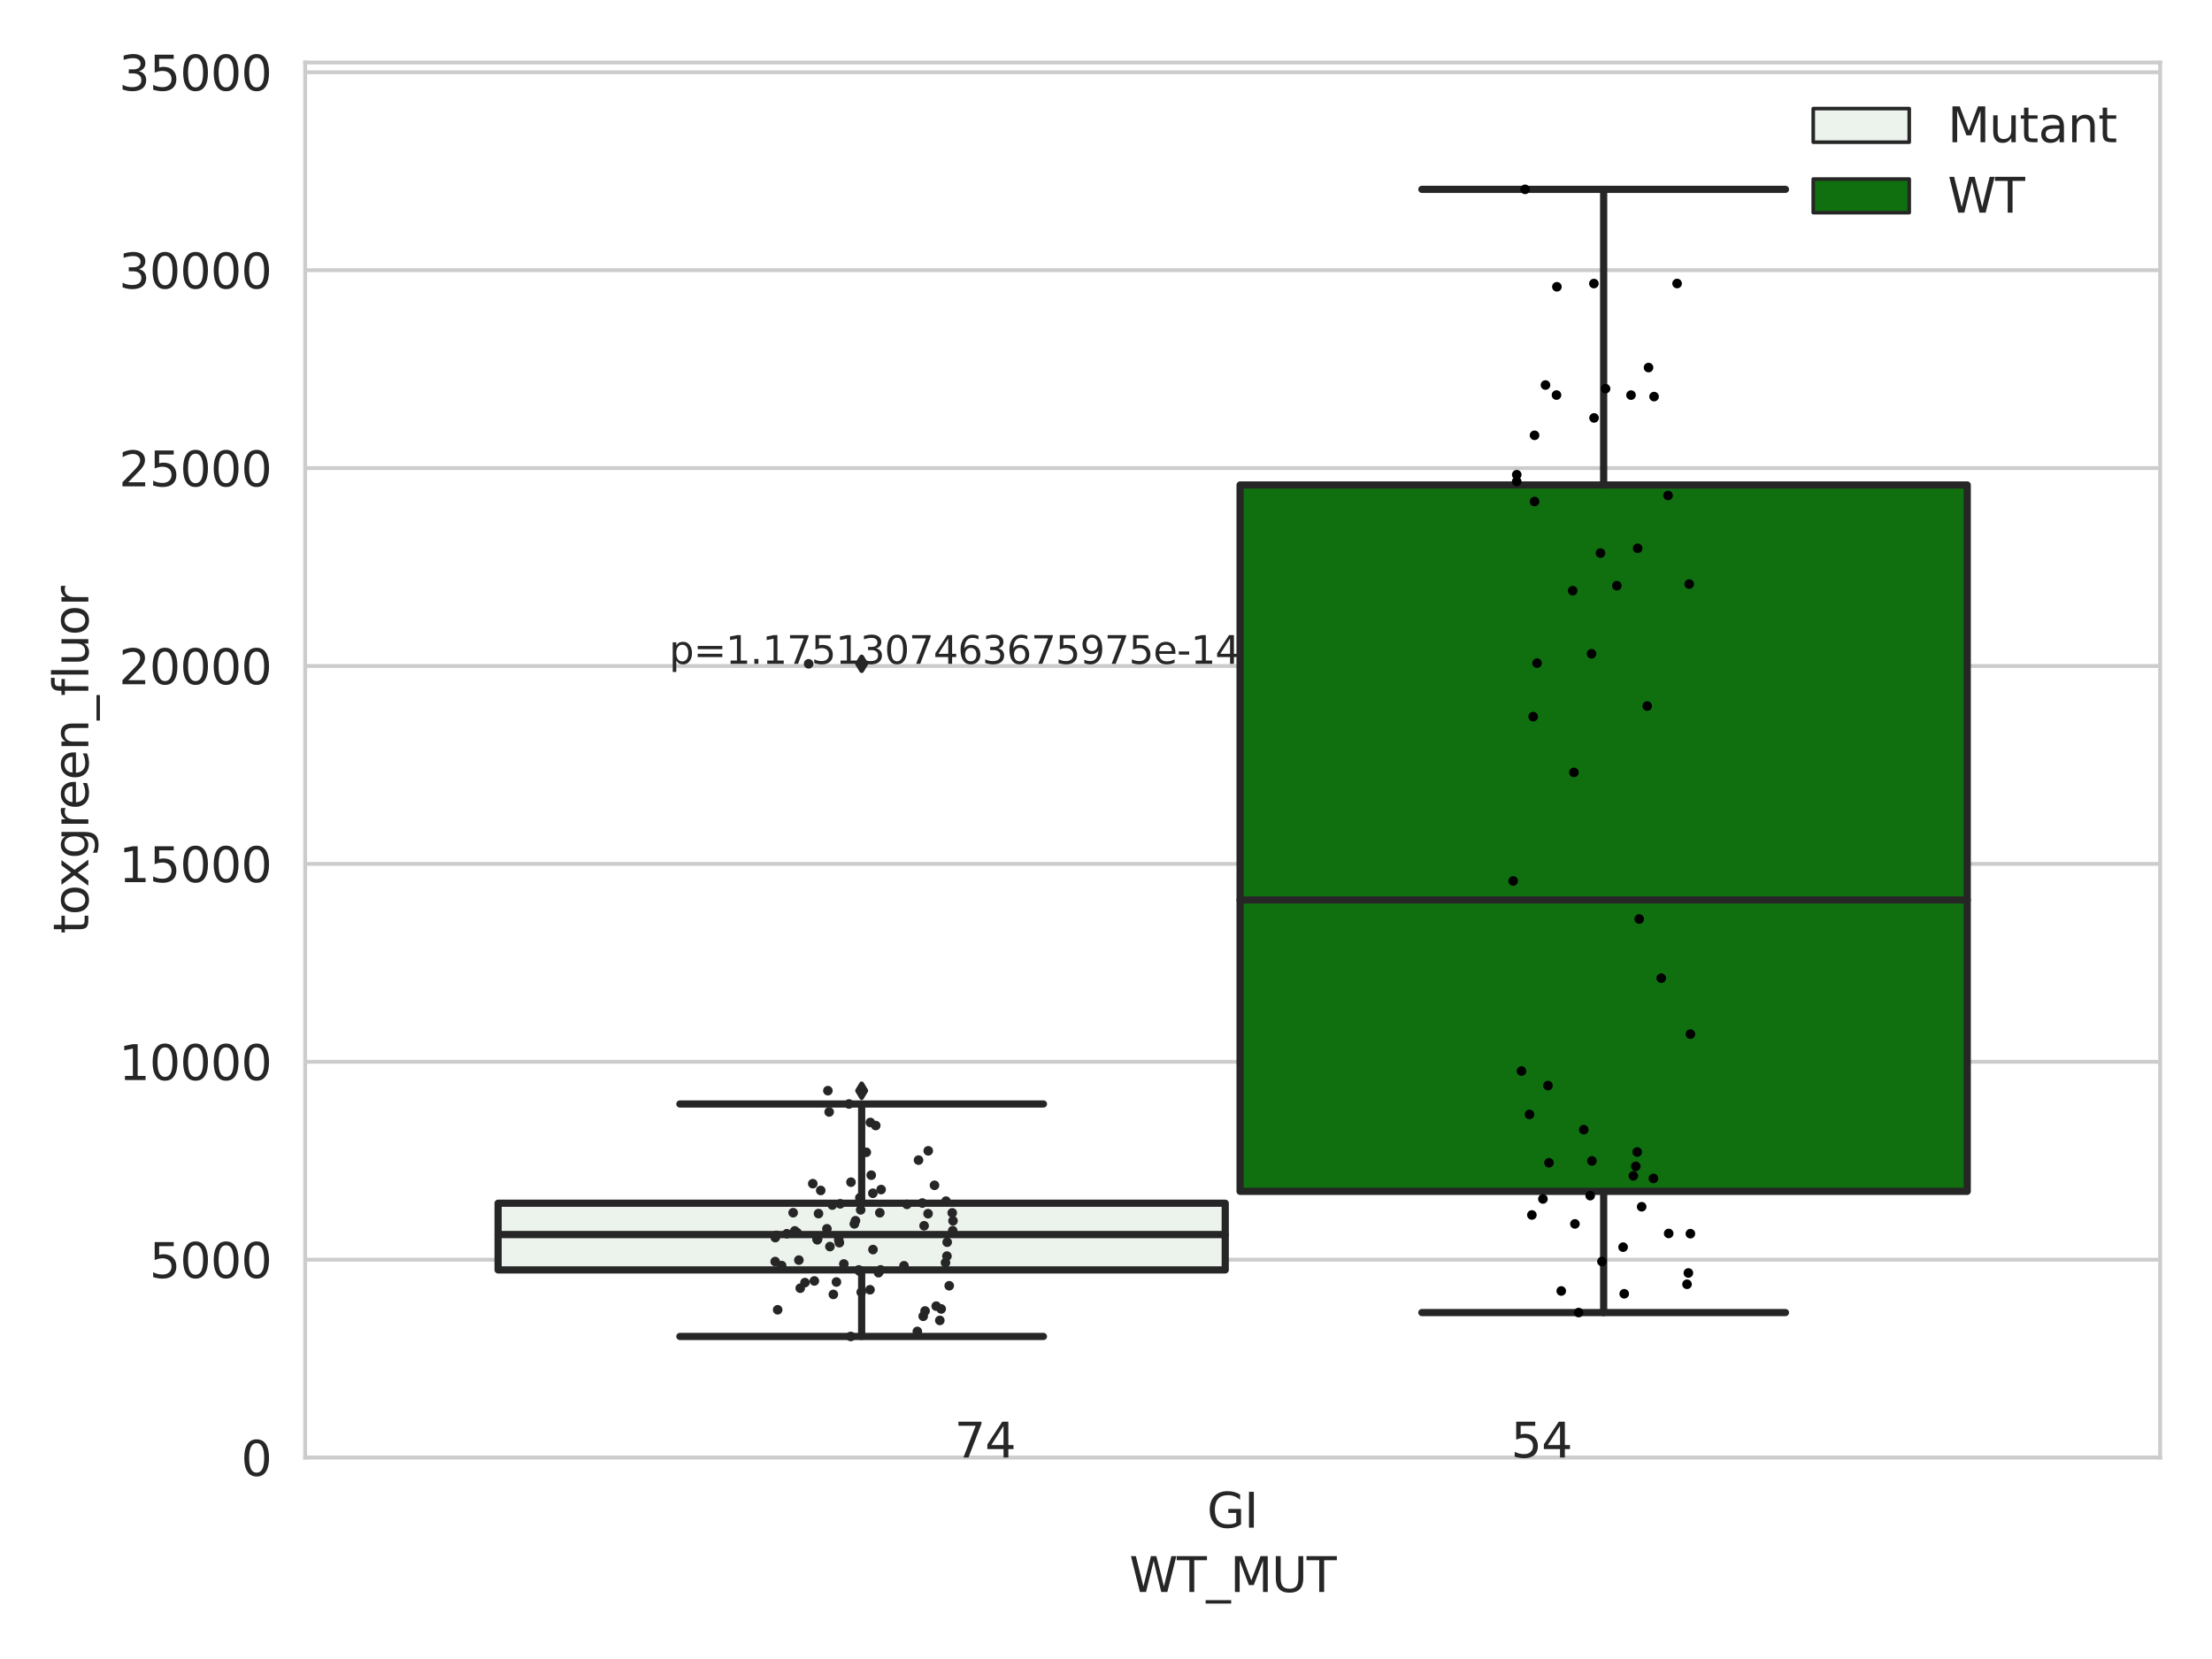 <?xml version="1.0" encoding="utf-8" standalone="no"?>
<!DOCTYPE svg PUBLIC "-//W3C//DTD SVG 1.1//EN"
  "http://www.w3.org/Graphics/SVG/1.1/DTD/svg11.dtd">
<svg xmlns:xlink="http://www.w3.org/1999/xlink" width="460.8pt" height="345.6pt" viewBox="0 0 460.8 345.6" xmlns="http://www.w3.org/2000/svg" version="1.1">
 <defs>
  <style type="text/css">*{stroke-linejoin: round; stroke-linecap: butt}</style>
 </defs>
 <g id="figure_1">
  <g id="patch_1">
   <path d="M 0 345.6 
L 460.8 345.6 
L 460.8 0 
L 0 0 
z
" style="fill: #ffffff"/>
  </g>
  <g id="axes_1">
   <g id="patch_2">
    <path d="M 63.571 303.64 
L 450 303.64 
L 450 13.022 
L 63.571 13.022 
z
" style="fill: #ffffff"/>
   </g>
   <g id="matplotlib.axis_1">
    <g id="xtick_1">
     <g id="text_1">
      <!-- GI -->
      <g style="fill: #262626" transform="translate(251.436 318.238)scale(0.1 -0.1)">
       <defs>
        <path id="DejaVuSans-47" d="M 3809 666 
L 3809 1919 
L 2778 1919 
L 2778 2438 
L 4434 2438 
L 4434 434 
Q 4069 175 3628 42 
Q 3188 -91 2688 -91 
Q 1594 -91 976 548 
Q 359 1188 359 2328 
Q 359 3472 976 4111 
Q 1594 4750 2688 4750 
Q 3144 4750 3555 4637 
Q 3966 4525 4313 4306 
L 4313 3634 
Q 3963 3931 3569 4081 
Q 3175 4231 2741 4231 
Q 1884 4231 1454 3753 
Q 1025 3275 1025 2328 
Q 1025 1384 1454 906 
Q 1884 428 2741 428 
Q 3075 428 3337 486 
Q 3600 544 3809 666 
z
" transform="scale(0.016)"/>
        <path id="DejaVuSans-49" d="M 628 4666 
L 1259 4666 
L 1259 0 
L 628 0 
L 628 4666 
z
" transform="scale(0.016)"/>
       </defs>
       <use xlink:href="#DejaVuSans-47"/>
       <use xlink:href="#DejaVuSans-49" x="77.49"/>
      </g>
     </g>
    </g>
    <g id="text_2">
     <!-- WT_MUT -->
     <g style="fill: #262626" transform="translate(235.261 331.638)scale(0.1 -0.1)">
      <defs>
       <path id="DejaVuSans-57" d="M 213 4666 
L 850 4666 
L 1831 722 
L 2809 4666 
L 3519 4666 
L 4500 722 
L 5478 4666 
L 6119 4666 
L 4947 0 
L 4153 0 
L 3169 4050 
L 2175 0 
L 1381 0 
L 213 4666 
z
" transform="scale(0.016)"/>
       <path id="DejaVuSans-54" d="M -19 4666 
L 3928 4666 
L 3928 4134 
L 2272 4134 
L 2272 0 
L 1638 0 
L 1638 4134 
L -19 4134 
L -19 4666 
z
" transform="scale(0.016)"/>
       <path id="DejaVuSans-5f" d="M 3263 -1063 
L 3263 -1509 
L -63 -1509 
L -63 -1063 
L 3263 -1063 
z
" transform="scale(0.016)"/>
       <path id="DejaVuSans-4d" d="M 628 4666 
L 1569 4666 
L 2759 1491 
L 3956 4666 
L 4897 4666 
L 4897 0 
L 4281 0 
L 4281 4097 
L 3078 897 
L 2444 897 
L 1241 4097 
L 1241 0 
L 628 0 
L 628 4666 
z
" transform="scale(0.016)"/>
       <path id="DejaVuSans-55" d="M 556 4666 
L 1191 4666 
L 1191 1831 
Q 1191 1081 1462 751 
Q 1734 422 2344 422 
Q 2950 422 3222 751 
Q 3494 1081 3494 1831 
L 3494 4666 
L 4128 4666 
L 4128 1753 
Q 4128 841 3676 375 
Q 3225 -91 2344 -91 
Q 1459 -91 1007 375 
Q 556 841 556 1753 
L 556 4666 
z
" transform="scale(0.016)"/>
      </defs>
      <use xlink:href="#DejaVuSans-57"/>
      <use xlink:href="#DejaVuSans-54" x="98.877"/>
      <use xlink:href="#DejaVuSans-5f" x="159.961"/>
      <use xlink:href="#DejaVuSans-4d" x="209.961"/>
      <use xlink:href="#DejaVuSans-55" x="296.24"/>
      <use xlink:href="#DejaVuSans-54" x="369.434"/>
     </g>
    </g>
   </g>
   <g id="matplotlib.axis_2">
    <g id="ytick_1">
     <g id="line2d_1">
      <path d="M 63.571 303.64 
L 450 303.64 
" clip-path="url(#pce2515fc9e)" style="fill: none; stroke: #cccccc; stroke-width: 0.8; stroke-linecap: round"/>
     </g>
     <g id="text_3">
      <!-- 0 -->
      <g style="fill: #262626" transform="translate(50.209 307.439)scale(0.1 -0.1)">
       <defs>
        <path id="DejaVuSans-30" d="M 2034 4250 
Q 1547 4250 1301 3770 
Q 1056 3291 1056 2328 
Q 1056 1369 1301 889 
Q 1547 409 2034 409 
Q 2525 409 2770 889 
Q 3016 1369 3016 2328 
Q 3016 3291 2770 3770 
Q 2525 4250 2034 4250 
z
M 2034 4750 
Q 2819 4750 3233 4129 
Q 3647 3509 3647 2328 
Q 3647 1150 3233 529 
Q 2819 -91 2034 -91 
Q 1250 -91 836 529 
Q 422 1150 422 2328 
Q 422 3509 836 4129 
Q 1250 4750 2034 4750 
z
" transform="scale(0.016)"/>
       </defs>
       <use xlink:href="#DejaVuSans-30"/>
      </g>
     </g>
    </g>
    <g id="ytick_2">
     <g id="line2d_2">
      <path d="M 63.571 262.414 
L 450 262.414 
" clip-path="url(#pce2515fc9e)" style="fill: none; stroke: #cccccc; stroke-width: 0.8; stroke-linecap: round"/>
     </g>
     <g id="text_4">
      <!-- 5000 -->
      <g style="fill: #262626" transform="translate(31.121 266.214)scale(0.1 -0.1)">
       <defs>
        <path id="DejaVuSans-35" d="M 691 4666 
L 3169 4666 
L 3169 4134 
L 1269 4134 
L 1269 2991 
Q 1406 3038 1543 3061 
Q 1681 3084 1819 3084 
Q 2600 3084 3056 2656 
Q 3513 2228 3513 1497 
Q 3513 744 3044 326 
Q 2575 -91 1722 -91 
Q 1428 -91 1123 -41 
Q 819 9 494 109 
L 494 744 
Q 775 591 1075 516 
Q 1375 441 1709 441 
Q 2250 441 2565 725 
Q 2881 1009 2881 1497 
Q 2881 1984 2565 2268 
Q 2250 2553 1709 2553 
Q 1456 2553 1204 2497 
Q 953 2441 691 2322 
L 691 4666 
z
" transform="scale(0.016)"/>
       </defs>
       <use xlink:href="#DejaVuSans-35"/>
       <use xlink:href="#DejaVuSans-30" x="63.623"/>
       <use xlink:href="#DejaVuSans-30" x="127.246"/>
       <use xlink:href="#DejaVuSans-30" x="190.869"/>
      </g>
     </g>
    </g>
    <g id="ytick_3">
     <g id="line2d_3">
      <path d="M 63.571 221.189 
L 450 221.189 
" clip-path="url(#pce2515fc9e)" style="fill: none; stroke: #cccccc; stroke-width: 0.8; stroke-linecap: round"/>
     </g>
     <g id="text_5">
      <!-- 10000 -->
      <g style="fill: #262626" transform="translate(24.759 224.988)scale(0.1 -0.1)">
       <defs>
        <path id="DejaVuSans-31" d="M 794 531 
L 1825 531 
L 1825 4091 
L 703 3866 
L 703 4441 
L 1819 4666 
L 2450 4666 
L 2450 531 
L 3481 531 
L 3481 0 
L 794 0 
L 794 531 
z
" transform="scale(0.016)"/>
       </defs>
       <use xlink:href="#DejaVuSans-31"/>
       <use xlink:href="#DejaVuSans-30" x="63.623"/>
       <use xlink:href="#DejaVuSans-30" x="127.246"/>
       <use xlink:href="#DejaVuSans-30" x="190.869"/>
       <use xlink:href="#DejaVuSans-30" x="254.492"/>
      </g>
     </g>
    </g>
    <g id="ytick_4">
     <g id="line2d_4">
      <path d="M 63.571 179.963 
L 450 179.963 
" clip-path="url(#pce2515fc9e)" style="fill: none; stroke: #cccccc; stroke-width: 0.8; stroke-linecap: round"/>
     </g>
     <g id="text_6">
      <!-- 15000 -->
      <g style="fill: #262626" transform="translate(24.759 183.762)scale(0.1 -0.1)">
       <use xlink:href="#DejaVuSans-31"/>
       <use xlink:href="#DejaVuSans-35" x="63.623"/>
       <use xlink:href="#DejaVuSans-30" x="127.246"/>
       <use xlink:href="#DejaVuSans-30" x="190.869"/>
       <use xlink:href="#DejaVuSans-30" x="254.492"/>
      </g>
     </g>
    </g>
    <g id="ytick_5">
     <g id="line2d_5">
      <path d="M 63.571 138.738 
L 450 138.738 
" clip-path="url(#pce2515fc9e)" style="fill: none; stroke: #cccccc; stroke-width: 0.8; stroke-linecap: round"/>
     </g>
     <g id="text_7">
      <!-- 20000 -->
      <g style="fill: #262626" transform="translate(24.759 142.537)scale(0.1 -0.1)">
       <defs>
        <path id="DejaVuSans-32" d="M 1228 531 
L 3431 531 
L 3431 0 
L 469 0 
L 469 531 
Q 828 903 1448 1529 
Q 2069 2156 2228 2338 
Q 2531 2678 2651 2914 
Q 2772 3150 2772 3378 
Q 2772 3750 2511 3984 
Q 2250 4219 1831 4219 
Q 1534 4219 1204 4116 
Q 875 4013 500 3803 
L 500 4441 
Q 881 4594 1212 4672 
Q 1544 4750 1819 4750 
Q 2544 4750 2975 4387 
Q 3406 4025 3406 3419 
Q 3406 3131 3298 2873 
Q 3191 2616 2906 2266 
Q 2828 2175 2409 1742 
Q 1991 1309 1228 531 
z
" transform="scale(0.016)"/>
       </defs>
       <use xlink:href="#DejaVuSans-32"/>
       <use xlink:href="#DejaVuSans-30" x="63.623"/>
       <use xlink:href="#DejaVuSans-30" x="127.246"/>
       <use xlink:href="#DejaVuSans-30" x="190.869"/>
       <use xlink:href="#DejaVuSans-30" x="254.492"/>
      </g>
     </g>
    </g>
    <g id="ytick_6">
     <g id="line2d_6">
      <path d="M 63.571 97.512 
L 450 97.512 
" clip-path="url(#pce2515fc9e)" style="fill: none; stroke: #cccccc; stroke-width: 0.8; stroke-linecap: round"/>
     </g>
     <g id="text_8">
      <!-- 25000 -->
      <g style="fill: #262626" transform="translate(24.759 101.311)scale(0.1 -0.1)">
       <use xlink:href="#DejaVuSans-32"/>
       <use xlink:href="#DejaVuSans-35" x="63.623"/>
       <use xlink:href="#DejaVuSans-30" x="127.246"/>
       <use xlink:href="#DejaVuSans-30" x="190.869"/>
       <use xlink:href="#DejaVuSans-30" x="254.492"/>
      </g>
     </g>
    </g>
    <g id="ytick_7">
     <g id="line2d_7">
      <path d="M 63.571 56.286 
L 450 56.286 
" clip-path="url(#pce2515fc9e)" style="fill: none; stroke: #cccccc; stroke-width: 0.8; stroke-linecap: round"/>
     </g>
     <g id="text_9">
      <!-- 30000 -->
      <g style="fill: #262626" transform="translate(24.759 60.085)scale(0.1 -0.1)">
       <defs>
        <path id="DejaVuSans-33" d="M 2597 2516 
Q 3050 2419 3304 2112 
Q 3559 1806 3559 1356 
Q 3559 666 3084 287 
Q 2609 -91 1734 -91 
Q 1441 -91 1130 -33 
Q 819 25 488 141 
L 488 750 
Q 750 597 1062 519 
Q 1375 441 1716 441 
Q 2309 441 2620 675 
Q 2931 909 2931 1356 
Q 2931 1769 2642 2001 
Q 2353 2234 1838 2234 
L 1294 2234 
L 1294 2753 
L 1863 2753 
Q 2328 2753 2575 2939 
Q 2822 3125 2822 3475 
Q 2822 3834 2567 4026 
Q 2313 4219 1838 4219 
Q 1578 4219 1281 4162 
Q 984 4106 628 3988 
L 628 4550 
Q 988 4650 1302 4700 
Q 1616 4750 1894 4750 
Q 2613 4750 3031 4423 
Q 3450 4097 3450 3541 
Q 3450 3153 3228 2886 
Q 3006 2619 2597 2516 
z
" transform="scale(0.016)"/>
       </defs>
       <use xlink:href="#DejaVuSans-33"/>
       <use xlink:href="#DejaVuSans-30" x="63.623"/>
       <use xlink:href="#DejaVuSans-30" x="127.246"/>
       <use xlink:href="#DejaVuSans-30" x="190.869"/>
       <use xlink:href="#DejaVuSans-30" x="254.492"/>
      </g>
     </g>
    </g>
    <g id="ytick_8">
     <g id="line2d_8">
      <path d="M 63.571 15.061 
L 450 15.061 
" clip-path="url(#pce2515fc9e)" style="fill: none; stroke: #cccccc; stroke-width: 0.8; stroke-linecap: round"/>
     </g>
     <g id="text_10">
      <!-- 35000 -->
      <g style="fill: #262626" transform="translate(24.759 18.86)scale(0.1 -0.1)">
       <use xlink:href="#DejaVuSans-33"/>
       <use xlink:href="#DejaVuSans-35" x="63.623"/>
       <use xlink:href="#DejaVuSans-30" x="127.246"/>
       <use xlink:href="#DejaVuSans-30" x="190.869"/>
       <use xlink:href="#DejaVuSans-30" x="254.492"/>
      </g>
     </g>
    </g>
    <g id="text_11">
     <!-- toxgreen_fluor -->
     <g style="fill: #262626" transform="translate(18.401 194.526)rotate(-90)scale(0.1 -0.1)">
      <defs>
       <path id="DejaVuSans-74" d="M 1172 4494 
L 1172 3500 
L 2356 3500 
L 2356 3053 
L 1172 3053 
L 1172 1153 
Q 1172 725 1289 603 
Q 1406 481 1766 481 
L 2356 481 
L 2356 0 
L 1766 0 
Q 1100 0 847 248 
Q 594 497 594 1153 
L 594 3053 
L 172 3053 
L 172 3500 
L 594 3500 
L 594 4494 
L 1172 4494 
z
" transform="scale(0.016)"/>
       <path id="DejaVuSans-6f" d="M 1959 3097 
Q 1497 3097 1228 2736 
Q 959 2375 959 1747 
Q 959 1119 1226 758 
Q 1494 397 1959 397 
Q 2419 397 2687 759 
Q 2956 1122 2956 1747 
Q 2956 2369 2687 2733 
Q 2419 3097 1959 3097 
z
M 1959 3584 
Q 2709 3584 3137 3096 
Q 3566 2609 3566 1747 
Q 3566 888 3137 398 
Q 2709 -91 1959 -91 
Q 1206 -91 779 398 
Q 353 888 353 1747 
Q 353 2609 779 3096 
Q 1206 3584 1959 3584 
z
" transform="scale(0.016)"/>
       <path id="DejaVuSans-78" d="M 3513 3500 
L 2247 1797 
L 3578 0 
L 2900 0 
L 1881 1375 
L 863 0 
L 184 0 
L 1544 1831 
L 300 3500 
L 978 3500 
L 1906 2253 
L 2834 3500 
L 3513 3500 
z
" transform="scale(0.016)"/>
       <path id="DejaVuSans-67" d="M 2906 1791 
Q 2906 2416 2648 2759 
Q 2391 3103 1925 3103 
Q 1463 3103 1205 2759 
Q 947 2416 947 1791 
Q 947 1169 1205 825 
Q 1463 481 1925 481 
Q 2391 481 2648 825 
Q 2906 1169 2906 1791 
z
M 3481 434 
Q 3481 -459 3084 -895 
Q 2688 -1331 1869 -1331 
Q 1566 -1331 1297 -1286 
Q 1028 -1241 775 -1147 
L 775 -588 
Q 1028 -725 1275 -790 
Q 1522 -856 1778 -856 
Q 2344 -856 2625 -561 
Q 2906 -266 2906 331 
L 2906 616 
Q 2728 306 2450 153 
Q 2172 0 1784 0 
Q 1141 0 747 490 
Q 353 981 353 1791 
Q 353 2603 747 3093 
Q 1141 3584 1784 3584 
Q 2172 3584 2450 3431 
Q 2728 3278 2906 2969 
L 2906 3500 
L 3481 3500 
L 3481 434 
z
" transform="scale(0.016)"/>
       <path id="DejaVuSans-72" d="M 2631 2963 
Q 2534 3019 2420 3045 
Q 2306 3072 2169 3072 
Q 1681 3072 1420 2755 
Q 1159 2438 1159 1844 
L 1159 0 
L 581 0 
L 581 3500 
L 1159 3500 
L 1159 2956 
Q 1341 3275 1631 3429 
Q 1922 3584 2338 3584 
Q 2397 3584 2469 3576 
Q 2541 3569 2628 3553 
L 2631 2963 
z
" transform="scale(0.016)"/>
       <path id="DejaVuSans-65" d="M 3597 1894 
L 3597 1613 
L 953 1613 
Q 991 1019 1311 708 
Q 1631 397 2203 397 
Q 2534 397 2845 478 
Q 3156 559 3463 722 
L 3463 178 
Q 3153 47 2828 -22 
Q 2503 -91 2169 -91 
Q 1331 -91 842 396 
Q 353 884 353 1716 
Q 353 2575 817 3079 
Q 1281 3584 2069 3584 
Q 2775 3584 3186 3129 
Q 3597 2675 3597 1894 
z
M 3022 2063 
Q 3016 2534 2758 2815 
Q 2500 3097 2075 3097 
Q 1594 3097 1305 2825 
Q 1016 2553 972 2059 
L 3022 2063 
z
" transform="scale(0.016)"/>
       <path id="DejaVuSans-6e" d="M 3513 2113 
L 3513 0 
L 2938 0 
L 2938 2094 
Q 2938 2591 2744 2837 
Q 2550 3084 2163 3084 
Q 1697 3084 1428 2787 
Q 1159 2491 1159 1978 
L 1159 0 
L 581 0 
L 581 3500 
L 1159 3500 
L 1159 2956 
Q 1366 3272 1645 3428 
Q 1925 3584 2291 3584 
Q 2894 3584 3203 3211 
Q 3513 2838 3513 2113 
z
" transform="scale(0.016)"/>
       <path id="DejaVuSans-66" d="M 2375 4863 
L 2375 4384 
L 1825 4384 
Q 1516 4384 1395 4259 
Q 1275 4134 1275 3809 
L 1275 3500 
L 2222 3500 
L 2222 3053 
L 1275 3053 
L 1275 0 
L 697 0 
L 697 3053 
L 147 3053 
L 147 3500 
L 697 3500 
L 697 3744 
Q 697 4328 969 4595 
Q 1241 4863 1831 4863 
L 2375 4863 
z
" transform="scale(0.016)"/>
       <path id="DejaVuSans-6c" d="M 603 4863 
L 1178 4863 
L 1178 0 
L 603 0 
L 603 4863 
z
" transform="scale(0.016)"/>
       <path id="DejaVuSans-75" d="M 544 1381 
L 544 3500 
L 1119 3500 
L 1119 1403 
Q 1119 906 1312 657 
Q 1506 409 1894 409 
Q 2359 409 2629 706 
Q 2900 1003 2900 1516 
L 2900 3500 
L 3475 3500 
L 3475 0 
L 2900 0 
L 2900 538 
Q 2691 219 2414 64 
Q 2138 -91 1772 -91 
Q 1169 -91 856 284 
Q 544 659 544 1381 
z
M 1991 3584 
L 1991 3584 
z
" transform="scale(0.016)"/>
      </defs>
      <use xlink:href="#DejaVuSans-74"/>
      <use xlink:href="#DejaVuSans-6f" x="39.209"/>
      <use xlink:href="#DejaVuSans-78" x="97.266"/>
      <use xlink:href="#DejaVuSans-67" x="156.445"/>
      <use xlink:href="#DejaVuSans-72" x="219.922"/>
      <use xlink:href="#DejaVuSans-65" x="258.785"/>
      <use xlink:href="#DejaVuSans-65" x="320.309"/>
      <use xlink:href="#DejaVuSans-6e" x="381.832"/>
      <use xlink:href="#DejaVuSans-5f" x="445.211"/>
      <use xlink:href="#DejaVuSans-66" x="495.211"/>
      <use xlink:href="#DejaVuSans-6c" x="530.416"/>
      <use xlink:href="#DejaVuSans-75" x="558.199"/>
      <use xlink:href="#DejaVuSans-6f" x="621.578"/>
      <use xlink:href="#DejaVuSans-72" x="682.76"/>
     </g>
    </g>
   </g>
   <g id="patch_3">
    <path d="M 103.76 264.545 
L 255.24 264.545 
L 255.24 250.654 
L 103.76 250.654 
L 103.76 264.545 
z
" clip-path="url(#pce2515fc9e)" style="fill: #ecf2ec; stroke: #262626; stroke-width: 1.5; stroke-linejoin: miter"/>
   </g>
   <g id="patch_4">
    <path d="M 258.331 248.179 
L 409.811 248.179 
L 409.811 101.03 
L 258.331 101.03 
L 258.331 248.179 
z
" clip-path="url(#pce2515fc9e)" style="fill: #107010; stroke: #262626; stroke-width: 1.5; stroke-linejoin: miter"/>
   </g>
   <g id="patch_5">
    <path d="M 256.786 303.64 
L 256.786 303.64 
L 256.786 303.64 
L 256.786 303.64 
z
" clip-path="url(#pce2515fc9e)" style="fill: #ecf2ec; stroke: #262626; stroke-width: 0.75; stroke-linejoin: miter"/>
   </g>
   <g id="patch_6">
    <path d="M 256.786 303.64 
L 256.786 303.64 
L 256.786 303.64 
L 256.786 303.64 
z
" clip-path="url(#pce2515fc9e)" style="fill: #107010; stroke: #262626; stroke-width: 0.75; stroke-linejoin: miter"/>
   </g>
   <g id="PathCollection_1"/>
   <g id="PathCollection_2"/>
   <g id="line2d_9">
    <path d="M 179.5 264.545 
L 179.5 278.405 
" clip-path="url(#pce2515fc9e)" style="fill: none; stroke: #262626; stroke-width: 1.5; stroke-linecap: round"/>
   </g>
   <g id="line2d_10">
    <path d="M 179.5 250.654 
L 179.5 229.979 
" clip-path="url(#pce2515fc9e)" style="fill: none; stroke: #262626; stroke-width: 1.5; stroke-linecap: round"/>
   </g>
   <g id="line2d_11">
    <path d="M 141.63 278.405 
L 217.37 278.405 
" clip-path="url(#pce2515fc9e)" style="fill: none; stroke: #262626; stroke-width: 1.5; stroke-linecap: round"/>
   </g>
   <g id="line2d_12">
    <path d="M 141.63 229.979 
L 217.37 229.979 
" clip-path="url(#pce2515fc9e)" style="fill: none; stroke: #262626; stroke-width: 1.5; stroke-linecap: round"/>
   </g>
   <g id="line2d_13">
    <defs>
     <path id="m28f6b30b8e" d="M -0 1.414 
L 0.849 0 
L 0 -1.414 
L -0.849 -0 
z
" style="stroke: #262626; stroke-linejoin: miter"/>
    </defs>
    <g clip-path="url(#pce2515fc9e)">
     <use xlink:href="#m28f6b30b8e" x="179.5" y="138.283" style="fill: #262626; stroke: #262626; stroke-linejoin: miter"/>
     <use xlink:href="#m28f6b30b8e" x="179.5" y="227.207" style="fill: #262626; stroke: #262626; stroke-linejoin: miter"/>
    </g>
   </g>
   <g id="line2d_14">
    <path d="M 334.071 248.179 
L 334.071 273.432 
" clip-path="url(#pce2515fc9e)" style="fill: none; stroke: #262626; stroke-width: 1.5; stroke-linecap: round"/>
   </g>
   <g id="line2d_15">
    <path d="M 334.071 101.03 
L 334.071 39.442 
" clip-path="url(#pce2515fc9e)" style="fill: none; stroke: #262626; stroke-width: 1.5; stroke-linecap: round"/>
   </g>
   <g id="line2d_16">
    <path d="M 296.201 273.432 
L 371.941 273.432 
" clip-path="url(#pce2515fc9e)" style="fill: none; stroke: #262626; stroke-width: 1.5; stroke-linecap: round"/>
   </g>
   <g id="line2d_17">
    <path d="M 296.201 39.442 
L 371.941 39.442 
" clip-path="url(#pce2515fc9e)" style="fill: none; stroke: #262626; stroke-width: 1.5; stroke-linecap: round"/>
   </g>
   <g id="line2d_18"/>
   <g id="line2d_19">
    <path d="M 103.76 257.182 
L 255.24 257.182 
" clip-path="url(#pce2515fc9e)" style="fill: none; stroke: #262626; stroke-width: 1.5; stroke-linecap: round"/>
   </g>
   <g id="line2d_20">
    <path d="M 258.331 187.481 
L 409.811 187.481 
" clip-path="url(#pce2515fc9e)" style="fill: none; stroke: #262626; stroke-width: 1.5; stroke-linecap: round"/>
   </g>
   <g id="patch_7">
    <path d="M 63.571 303.64 
L 63.571 13.022 
" style="fill: none; stroke: #cccccc; stroke-width: 0.8; stroke-linejoin: miter; stroke-linecap: square"/>
   </g>
   <g id="patch_8">
    <path d="M 450 303.64 
L 450 13.022 
" style="fill: none; stroke: #cccccc; stroke-width: 0.8; stroke-linejoin: miter; stroke-linecap: square"/>
   </g>
   <g id="patch_9">
    <path d="M 63.571 303.64 
L 450 303.64 
" style="fill: none; stroke: #cccccc; stroke-width: 0.8; stroke-linejoin: miter; stroke-linecap: square"/>
   </g>
   <g id="patch_10">
    <path d="M 63.571 13.022 
L 450 13.022 
" style="fill: none; stroke: #cccccc; stroke-width: 0.8; stroke-linejoin: miter; stroke-linecap: square"/>
   </g>
   <g id="PathCollection_3">
    <defs>
     <path id="C0_0_fdbb40598e" d="M 0 1 
C 0.265 1 0.52 0.895 0.707 0.707 
C 0.895 0.52 1 0.265 1 -0 
C 1 -0.265 0.895 -0.52 0.707 -0.707 
C 0.52 -0.895 0.265 -1 0 -1 
C -0.265 -1 -0.52 -0.895 -0.707 -0.707 
C -0.895 -0.52 -1 -0.265 -1 0 
C -1 0.265 -0.895 0.52 -0.707 0.707 
C -0.52 0.895 -0.265 1 0 1 
z
"/>
    </defs>
    <g clip-path="url(#pce2515fc9e)">
     <use xlink:href="#C0_0_fdbb40598e" x="165.57" y="256.415" style="fill: #262626"/>
    </g>
    <g clip-path="url(#pce2515fc9e)">
     <use xlink:href="#C0_0_fdbb40598e" x="193.37" y="239.735" style="fill: #262626"/>
    </g>
    <g clip-path="url(#pce2515fc9e)">
     <use xlink:href="#C0_0_fdbb40598e" x="181.496" y="244.81" style="fill: #262626"/>
    </g>
    <g clip-path="url(#pce2515fc9e)">
     <use xlink:href="#C0_0_fdbb40598e" x="161.71" y="257.354" style="fill: #262626"/>
    </g>
    <g clip-path="url(#pce2515fc9e)">
     <use xlink:href="#C0_0_fdbb40598e" x="195.781" y="275.068" style="fill: #262626"/>
    </g>
    <g clip-path="url(#pce2515fc9e)">
     <use xlink:href="#C0_0_fdbb40598e" x="197.265" y="261.665" style="fill: #262626"/>
    </g>
    <g clip-path="url(#pce2515fc9e)">
     <use xlink:href="#C0_0_fdbb40598e" x="183.448" y="264.541" style="fill: #262626"/>
    </g>
    <g clip-path="url(#pce2515fc9e)">
     <use xlink:href="#C0_0_fdbb40598e" x="193.333" y="252.833" style="fill: #262626"/>
    </g>
    <g clip-path="url(#pce2515fc9e)">
     <use xlink:href="#C0_0_fdbb40598e" x="179.294" y="252.042" style="fill: #262626"/>
    </g>
    <g clip-path="url(#pce2515fc9e)">
     <use xlink:href="#C0_0_fdbb40598e" x="183.551" y="247.809" style="fill: #262626"/>
    </g>
    <g clip-path="url(#pce2515fc9e)">
     <use xlink:href="#C0_0_fdbb40598e" x="197.313" y="258.771" style="fill: #262626"/>
    </g>
    <g clip-path="url(#pce2515fc9e)">
     <use xlink:href="#C0_0_fdbb40598e" x="170.971" y="247.993" style="fill: #262626"/>
    </g>
    <g clip-path="url(#pce2515fc9e)">
     <use xlink:href="#C0_0_fdbb40598e" x="183.016" y="265.13" style="fill: #262626"/>
    </g>
    <g clip-path="url(#pce2515fc9e)">
     <use xlink:href="#C0_0_fdbb40598e" x="188.933" y="250.892" style="fill: #262626"/>
    </g>
    <g clip-path="url(#pce2515fc9e)">
     <use xlink:href="#C0_0_fdbb40598e" x="179.027" y="264.782" style="fill: #262626"/>
    </g>
    <g clip-path="url(#pce2515fc9e)">
     <use xlink:href="#C0_0_fdbb40598e" x="172.261" y="255.979" style="fill: #262626"/>
    </g>
    <g clip-path="url(#pce2515fc9e)">
     <use xlink:href="#C0_0_fdbb40598e" x="192.508" y="255.349" style="fill: #262626"/>
    </g>
    <g clip-path="url(#pce2515fc9e)">
     <use xlink:href="#C0_0_fdbb40598e" x="174.72" y="258.269" style="fill: #262626"/>
    </g>
    <g clip-path="url(#pce2515fc9e)">
     <use xlink:href="#C0_0_fdbb40598e" x="169.645" y="266.843" style="fill: #262626"/>
    </g>
    <g clip-path="url(#pce2515fc9e)">
     <use xlink:href="#C0_0_fdbb40598e" x="181.859" y="260.31" style="fill: #262626"/>
    </g>
    <g clip-path="url(#pce2515fc9e)">
     <use xlink:href="#C0_0_fdbb40598e" x="170.256" y="258.271" style="fill: #262626"/>
    </g>
    <g clip-path="url(#pce2515fc9e)">
     <use xlink:href="#C0_0_fdbb40598e" x="181.238" y="268.678" style="fill: #262626"/>
    </g>
    <g clip-path="url(#pce2515fc9e)">
     <use xlink:href="#C0_0_fdbb40598e" x="183.285" y="252.643" style="fill: #262626"/>
    </g>
    <g clip-path="url(#pce2515fc9e)">
     <use xlink:href="#C0_0_fdbb40598e" x="196.07" y="272.676" style="fill: #262626"/>
    </g>
    <g clip-path="url(#pce2515fc9e)">
     <use xlink:href="#C0_0_fdbb40598e" x="162.002" y="272.851" style="fill: #262626"/>
    </g>
    <g clip-path="url(#pce2515fc9e)">
     <use xlink:href="#C0_0_fdbb40598e" x="198.469" y="256.371" style="fill: #262626"/>
    </g>
    <g clip-path="url(#pce2515fc9e)">
     <use xlink:href="#C0_0_fdbb40598e" x="175.789" y="263.309" style="fill: #262626"/>
    </g>
    <g clip-path="url(#pce2515fc9e)">
     <use xlink:href="#C0_0_fdbb40598e" x="191.346" y="241.673" style="fill: #262626"/>
    </g>
    <g clip-path="url(#pce2515fc9e)">
     <use xlink:href="#C0_0_fdbb40598e" x="179.41" y="269.191" style="fill: #262626"/>
    </g>
    <g clip-path="url(#pce2515fc9e)">
     <use xlink:href="#C0_0_fdbb40598e" x="178.212" y="254.301" style="fill: #262626"/>
    </g>
    <g clip-path="url(#pce2515fc9e)">
     <use xlink:href="#C0_0_fdbb40598e" x="166.709" y="268.354" style="fill: #262626"/>
    </g>
    <g clip-path="url(#pce2515fc9e)">
     <use xlink:href="#C0_0_fdbb40598e" x="172.728" y="231.641" style="fill: #262626"/>
    </g>
    <g clip-path="url(#pce2515fc9e)">
     <use xlink:href="#C0_0_fdbb40598e" x="162.832" y="263.641" style="fill: #262626"/>
    </g>
    <g clip-path="url(#pce2515fc9e)">
     <use xlink:href="#C0_0_fdbb40598e" x="177.275" y="246.266" style="fill: #262626"/>
    </g>
    <g clip-path="url(#pce2515fc9e)">
     <use xlink:href="#C0_0_fdbb40598e" x="174.856" y="258.875" style="fill: #262626"/>
    </g>
    <g clip-path="url(#pce2515fc9e)">
     <use xlink:href="#C0_0_fdbb40598e" x="177.982" y="254.959" style="fill: #262626"/>
    </g>
    <g clip-path="url(#pce2515fc9e)">
     <use xlink:href="#C0_0_fdbb40598e" x="169.316" y="246.58" style="fill: #262626"/>
    </g>
    <g clip-path="url(#pce2515fc9e)">
     <use xlink:href="#C0_0_fdbb40598e" x="197.743" y="267.845" style="fill: #262626"/>
    </g>
    <g clip-path="url(#pce2515fc9e)">
     <use xlink:href="#C0_0_fdbb40598e" x="178.889" y="264.546" style="fill: #262626"/>
    </g>
    <g clip-path="url(#pce2515fc9e)">
     <use xlink:href="#C0_0_fdbb40598e" x="182.433" y="234.471" style="fill: #262626"/>
    </g>
    <g clip-path="url(#pce2515fc9e)">
     <use xlink:href="#C0_0_fdbb40598e" x="176.861" y="229.979" style="fill: #262626"/>
    </g>
    <g clip-path="url(#pce2515fc9e)">
     <use xlink:href="#C0_0_fdbb40598e" x="179.128" y="249.515" style="fill: #262626"/>
    </g>
    <g clip-path="url(#pce2515fc9e)">
     <use xlink:href="#C0_0_fdbb40598e" x="166.05" y="256.793" style="fill: #262626"/>
    </g>
    <g clip-path="url(#pce2515fc9e)">
     <use xlink:href="#C0_0_fdbb40598e" x="177.222" y="278.405" style="fill: #262626"/>
    </g>
    <g clip-path="url(#pce2515fc9e)">
     <use xlink:href="#C0_0_fdbb40598e" x="180.466" y="240.044" style="fill: #262626"/>
    </g>
    <g clip-path="url(#pce2515fc9e)">
     <use xlink:href="#C0_0_fdbb40598e" x="194.673" y="246.918" style="fill: #262626"/>
    </g>
    <g clip-path="url(#pce2515fc9e)">
     <use xlink:href="#C0_0_fdbb40598e" x="192.709" y="273.098" style="fill: #262626"/>
    </g>
    <g clip-path="url(#pce2515fc9e)">
     <use xlink:href="#C0_0_fdbb40598e" x="191.097" y="277.363" style="fill: #262626"/>
    </g>
    <g clip-path="url(#pce2515fc9e)">
     <use xlink:href="#C0_0_fdbb40598e" x="181.833" y="248.577" style="fill: #262626"/>
    </g>
    <g clip-path="url(#pce2515fc9e)">
     <use xlink:href="#C0_0_fdbb40598e" x="170.332" y="258.064" style="fill: #262626"/>
    </g>
    <g clip-path="url(#pce2515fc9e)">
     <use xlink:href="#C0_0_fdbb40598e" x="173.601" y="269.65" style="fill: #262626"/>
    </g>
    <g clip-path="url(#pce2515fc9e)">
     <use xlink:href="#C0_0_fdbb40598e" x="175.037" y="250.775" style="fill: #262626"/>
    </g>
    <g clip-path="url(#pce2515fc9e)">
     <use xlink:href="#C0_0_fdbb40598e" x="181.312" y="233.83" style="fill: #262626"/>
    </g>
    <g clip-path="url(#pce2515fc9e)">
     <use xlink:href="#C0_0_fdbb40598e" x="161.506" y="257.817" style="fill: #262626"/>
    </g>
    <g clip-path="url(#pce2515fc9e)">
     <use xlink:href="#C0_0_fdbb40598e" x="170.509" y="252.816" style="fill: #262626"/>
    </g>
    <g clip-path="url(#pce2515fc9e)">
     <use xlink:href="#C0_0_fdbb40598e" x="174.244" y="267.067" style="fill: #262626"/>
    </g>
    <g clip-path="url(#pce2515fc9e)">
     <use xlink:href="#C0_0_fdbb40598e" x="170.204" y="258.093" style="fill: #262626"/>
    </g>
    <g clip-path="url(#pce2515fc9e)">
     <use xlink:href="#C0_0_fdbb40598e" x="195.03" y="272.092" style="fill: #262626"/>
    </g>
    <g clip-path="url(#pce2515fc9e)">
     <use xlink:href="#C0_0_fdbb40598e" x="167.69" y="267.188" style="fill: #262626"/>
    </g>
    <g clip-path="url(#pce2515fc9e)">
     <use xlink:href="#C0_0_fdbb40598e" x="168.455" y="138.283" style="fill: #262626"/>
    </g>
    <g clip-path="url(#pce2515fc9e)">
     <use xlink:href="#C0_0_fdbb40598e" x="192.142" y="250.614" style="fill: #262626"/>
    </g>
    <g clip-path="url(#pce2515fc9e)">
     <use xlink:href="#C0_0_fdbb40598e" x="165.226" y="252.628" style="fill: #262626"/>
    </g>
    <g clip-path="url(#pce2515fc9e)">
     <use xlink:href="#C0_0_fdbb40598e" x="172.893" y="259.682" style="fill: #262626"/>
    </g>
    <g clip-path="url(#pce2515fc9e)">
     <use xlink:href="#C0_0_fdbb40598e" x="196.963" y="263.044" style="fill: #262626"/>
    </g>
    <g clip-path="url(#pce2515fc9e)">
     <use xlink:href="#C0_0_fdbb40598e" x="188.322" y="263.679" style="fill: #262626"/>
    </g>
    <g clip-path="url(#pce2515fc9e)">
     <use xlink:href="#C0_0_fdbb40598e" x="172.464" y="227.207" style="fill: #262626"/>
    </g>
    <g clip-path="url(#pce2515fc9e)">
     <use xlink:href="#C0_0_fdbb40598e" x="192.323" y="274.203" style="fill: #262626"/>
    </g>
    <g clip-path="url(#pce2515fc9e)">
     <use xlink:href="#C0_0_fdbb40598e" x="166.421" y="262.502" style="fill: #262626"/>
    </g>
    <g clip-path="url(#pce2515fc9e)">
     <use xlink:href="#C0_0_fdbb40598e" x="161.485" y="262.807" style="fill: #262626"/>
    </g>
    <g clip-path="url(#pce2515fc9e)">
     <use xlink:href="#C0_0_fdbb40598e" x="198.529" y="254.319" style="fill: #262626"/>
    </g>
    <g clip-path="url(#pce2515fc9e)">
     <use xlink:href="#C0_0_fdbb40598e" x="163.916" y="257.01" style="fill: #262626"/>
    </g>
    <g clip-path="url(#pce2515fc9e)">
     <use xlink:href="#C0_0_fdbb40598e" x="173.38" y="251.039" style="fill: #262626"/>
    </g>
    <g clip-path="url(#pce2515fc9e)">
     <use xlink:href="#C0_0_fdbb40598e" x="198.37" y="252.665" style="fill: #262626"/>
    </g>
    <g clip-path="url(#pce2515fc9e)">
     <use xlink:href="#C0_0_fdbb40598e" x="197.067" y="250.219" style="fill: #262626"/>
    </g>
   </g>
   <g id="PathCollection_4">
    <defs>
     <path id="C1_0_5e866d42b0" d="M 0 1 
C 0.265 1 0.52 0.895 0.707 0.707 
C 0.895 0.52 1 0.265 1 -0 
C 1 -0.265 0.895 -0.52 0.707 -0.707 
C 0.52 -0.895 0.265 -1 0 -1 
C -0.265 -1 -0.52 -0.895 -0.707 -0.707 
C -0.895 -0.52 -1 -0.265 -1 0 
C -1 0.265 -0.895 0.52 -0.707 0.707 
C -0.52 0.895 -0.265 1 0 1 
z
"/>
    </defs>
    <g clip-path="url(#pce2515fc9e)">
     <use xlink:href="#C1_0_5e866d42b0" x="336.82" y="122.008"/>
    </g>
    <g clip-path="url(#pce2515fc9e)">
     <use xlink:href="#C1_0_5e866d42b0" x="328.085" y="254.96"/>
    </g>
    <g clip-path="url(#pce2515fc9e)">
     <use xlink:href="#C1_0_5e866d42b0" x="329.928" y="235.334"/>
    </g>
    <g clip-path="url(#pce2515fc9e)">
     <use xlink:href="#C1_0_5e866d42b0" x="319.119" y="253.101"/>
    </g>
    <g clip-path="url(#pce2515fc9e)">
     <use xlink:href="#C1_0_5e866d42b0" x="341.062" y="239.983"/>
    </g>
    <g clip-path="url(#pce2515fc9e)">
     <use xlink:href="#C1_0_5e866d42b0" x="352.138" y="256.999"/>
    </g>
    <g clip-path="url(#pce2515fc9e)">
     <use xlink:href="#C1_0_5e866d42b0" x="327.625" y="123.047"/>
    </g>
    <g clip-path="url(#pce2515fc9e)">
     <use xlink:href="#C1_0_5e866d42b0" x="344.573" y="82.617"/>
    </g>
    <g clip-path="url(#pce2515fc9e)">
     <use xlink:href="#C1_0_5e866d42b0" x="317.694" y="39.442"/>
    </g>
    <g clip-path="url(#pce2515fc9e)">
     <use xlink:href="#C1_0_5e866d42b0" x="351.891" y="121.671"/>
    </g>
    <g clip-path="url(#pce2515fc9e)">
     <use xlink:href="#C1_0_5e866d42b0" x="341.156" y="114.218"/>
    </g>
    <g clip-path="url(#pce2515fc9e)">
     <use xlink:href="#C1_0_5e866d42b0" x="332.038" y="59.069"/>
    </g>
    <g clip-path="url(#pce2515fc9e)">
     <use xlink:href="#C1_0_5e866d42b0" x="347.617" y="256.952"/>
    </g>
    <g clip-path="url(#pce2515fc9e)">
     <use xlink:href="#C1_0_5e866d42b0" x="315.22" y="183.517"/>
    </g>
    <g clip-path="url(#pce2515fc9e)">
     <use xlink:href="#C1_0_5e866d42b0" x="324.331" y="59.741"/>
    </g>
    <g clip-path="url(#pce2515fc9e)">
     <use xlink:href="#C1_0_5e866d42b0" x="343.146" y="147.086"/>
    </g>
    <g clip-path="url(#pce2515fc9e)">
     <use xlink:href="#C1_0_5e866d42b0" x="324.248" y="82.297"/>
    </g>
    <g clip-path="url(#pce2515fc9e)">
     <use xlink:href="#C1_0_5e866d42b0" x="315.968" y="98.884"/>
    </g>
    <g clip-path="url(#pce2515fc9e)">
     <use xlink:href="#C1_0_5e866d42b0" x="343.419" y="76.568"/>
    </g>
    <g clip-path="url(#pce2515fc9e)">
     <use xlink:href="#C1_0_5e866d42b0" x="339.772" y="82.305"/>
    </g>
    <g clip-path="url(#pce2515fc9e)">
     <use xlink:href="#C1_0_5e866d42b0" x="333.406" y="115.22"/>
    </g>
    <g clip-path="url(#pce2515fc9e)">
     <use xlink:href="#C1_0_5e866d42b0" x="315.961" y="100.302"/>
    </g>
    <g clip-path="url(#pce2515fc9e)">
     <use xlink:href="#C1_0_5e866d42b0" x="347.491" y="103.214"/>
    </g>
    <g clip-path="url(#pce2515fc9e)">
     <use xlink:href="#C1_0_5e866d42b0" x="319.674" y="104.477"/>
    </g>
    <g clip-path="url(#pce2515fc9e)">
     <use xlink:href="#C1_0_5e866d42b0" x="346.069" y="203.765"/>
    </g>
    <g clip-path="url(#pce2515fc9e)">
     <use xlink:href="#C1_0_5e866d42b0" x="340.766" y="242.966"/>
    </g>
    <g clip-path="url(#pce2515fc9e)">
     <use xlink:href="#C1_0_5e866d42b0" x="321.419" y="249.763"/>
    </g>
    <g clip-path="url(#pce2515fc9e)">
     <use xlink:href="#C1_0_5e866d42b0" x="351.719" y="265.182"/>
    </g>
    <g clip-path="url(#pce2515fc9e)">
     <use xlink:href="#C1_0_5e866d42b0" x="325.236" y="268.934"/>
    </g>
    <g clip-path="url(#pce2515fc9e)">
     <use xlink:href="#C1_0_5e866d42b0" x="322.68" y="242.222"/>
    </g>
    <g clip-path="url(#pce2515fc9e)">
     <use xlink:href="#C1_0_5e866d42b0" x="322.469" y="226.147"/>
    </g>
    <g clip-path="url(#pce2515fc9e)">
     <use xlink:href="#C1_0_5e866d42b0" x="327.88" y="160.905"/>
    </g>
    <g clip-path="url(#pce2515fc9e)">
     <use xlink:href="#C1_0_5e866d42b0" x="316.96" y="223.116"/>
    </g>
    <g clip-path="url(#pce2515fc9e)">
     <use xlink:href="#C1_0_5e866d42b0" x="333.715" y="262.792"/>
    </g>
    <g clip-path="url(#pce2515fc9e)">
     <use xlink:href="#C1_0_5e866d42b0" x="328.86" y="273.432"/>
    </g>
    <g clip-path="url(#pce2515fc9e)">
     <use xlink:href="#C1_0_5e866d42b0" x="320.195" y="138.147"/>
    </g>
    <g clip-path="url(#pce2515fc9e)">
     <use xlink:href="#C1_0_5e866d42b0" x="331.622" y="241.838"/>
    </g>
    <g clip-path="url(#pce2515fc9e)">
     <use xlink:href="#C1_0_5e866d42b0" x="331.263" y="249.075"/>
    </g>
    <g clip-path="url(#pce2515fc9e)">
     <use xlink:href="#C1_0_5e866d42b0" x="318.622" y="232.149"/>
    </g>
    <g clip-path="url(#pce2515fc9e)">
     <use xlink:href="#C1_0_5e866d42b0" x="331.544" y="136.194"/>
    </g>
    <g clip-path="url(#pce2515fc9e)">
     <use xlink:href="#C1_0_5e866d42b0" x="344.44" y="245.489"/>
    </g>
    <g clip-path="url(#pce2515fc9e)">
     <use xlink:href="#C1_0_5e866d42b0" x="352.137" y="215.427"/>
    </g>
    <g clip-path="url(#pce2515fc9e)">
     <use xlink:href="#C1_0_5e866d42b0" x="338.355" y="269.518"/>
    </g>
    <g clip-path="url(#pce2515fc9e)">
     <use xlink:href="#C1_0_5e866d42b0" x="321.954" y="80.209"/>
    </g>
    <g clip-path="url(#pce2515fc9e)">
     <use xlink:href="#C1_0_5e866d42b0" x="341.988" y="251.39"/>
    </g>
    <g clip-path="url(#pce2515fc9e)">
     <use xlink:href="#C1_0_5e866d42b0" x="332.073" y="87.059"/>
    </g>
    <g clip-path="url(#pce2515fc9e)">
     <use xlink:href="#C1_0_5e866d42b0" x="340.255" y="244.952"/>
    </g>
    <g clip-path="url(#pce2515fc9e)">
     <use xlink:href="#C1_0_5e866d42b0" x="334.467" y="80.967"/>
    </g>
    <g clip-path="url(#pce2515fc9e)">
     <use xlink:href="#C1_0_5e866d42b0" x="349.37" y="59.06"/>
    </g>
    <g clip-path="url(#pce2515fc9e)">
     <use xlink:href="#C1_0_5e866d42b0" x="319.674" y="90.681"/>
    </g>
    <g clip-path="url(#pce2515fc9e)">
     <use xlink:href="#C1_0_5e866d42b0" x="351.439" y="267.537"/>
    </g>
    <g clip-path="url(#pce2515fc9e)">
     <use xlink:href="#C1_0_5e866d42b0" x="341.479" y="191.445"/>
    </g>
    <g clip-path="url(#pce2515fc9e)">
     <use xlink:href="#C1_0_5e866d42b0" x="319.386" y="149.289"/>
    </g>
    <g clip-path="url(#pce2515fc9e)">
     <use xlink:href="#C1_0_5e866d42b0" x="338.122" y="259.802"/>
    </g>
   </g>
   <g id="text_12">
    <!-- 74 -->
    <g style="fill: #262626" transform="translate(198.821 303.626)scale(0.1 -0.1)">
     <defs>
      <path id="DejaVuSans-37" d="M 525 4666 
L 3525 4666 
L 3525 4397 
L 1831 0 
L 1172 0 
L 2766 4134 
L 525 4134 
L 525 4666 
z
" transform="scale(0.016)"/>
      <path id="DejaVuSans-34" d="M 2419 4116 
L 825 1625 
L 2419 1625 
L 2419 4116 
z
M 2253 4666 
L 3047 4666 
L 3047 1625 
L 3713 1625 
L 3713 1100 
L 3047 1100 
L 3047 0 
L 2419 0 
L 2419 1100 
L 313 1100 
L 313 1709 
L 2253 4666 
z
" transform="scale(0.016)"/>
     </defs>
     <use xlink:href="#DejaVuSans-37"/>
     <use xlink:href="#DejaVuSans-34" x="63.623"/>
    </g>
   </g>
   <g id="text_13">
    <!-- p=1.1751307463675975e-14 -->
    <g style="fill: #262626" transform="translate(139.399 138.283)scale(0.08 -0.08)">
     <defs>
      <path id="DejaVuSans-70" d="M 1159 525 
L 1159 -1331 
L 581 -1331 
L 581 3500 
L 1159 3500 
L 1159 2969 
Q 1341 3281 1617 3432 
Q 1894 3584 2278 3584 
Q 2916 3584 3314 3078 
Q 3713 2572 3713 1747 
Q 3713 922 3314 415 
Q 2916 -91 2278 -91 
Q 1894 -91 1617 61 
Q 1341 213 1159 525 
z
M 3116 1747 
Q 3116 2381 2855 2742 
Q 2594 3103 2138 3103 
Q 1681 3103 1420 2742 
Q 1159 2381 1159 1747 
Q 1159 1113 1420 752 
Q 1681 391 2138 391 
Q 2594 391 2855 752 
Q 3116 1113 3116 1747 
z
" transform="scale(0.016)"/>
      <path id="DejaVuSans-3d" d="M 678 2906 
L 4684 2906 
L 4684 2381 
L 678 2381 
L 678 2906 
z
M 678 1631 
L 4684 1631 
L 4684 1100 
L 678 1100 
L 678 1631 
z
" transform="scale(0.016)"/>
      <path id="DejaVuSans-2e" d="M 684 794 
L 1344 794 
L 1344 0 
L 684 0 
L 684 794 
z
" transform="scale(0.016)"/>
      <path id="DejaVuSans-36" d="M 2113 2584 
Q 1688 2584 1439 2293 
Q 1191 2003 1191 1497 
Q 1191 994 1439 701 
Q 1688 409 2113 409 
Q 2538 409 2786 701 
Q 3034 994 3034 1497 
Q 3034 2003 2786 2293 
Q 2538 2584 2113 2584 
z
M 3366 4563 
L 3366 3988 
Q 3128 4100 2886 4159 
Q 2644 4219 2406 4219 
Q 1781 4219 1451 3797 
Q 1122 3375 1075 2522 
Q 1259 2794 1537 2939 
Q 1816 3084 2150 3084 
Q 2853 3084 3261 2657 
Q 3669 2231 3669 1497 
Q 3669 778 3244 343 
Q 2819 -91 2113 -91 
Q 1303 -91 875 529 
Q 447 1150 447 2328 
Q 447 3434 972 4092 
Q 1497 4750 2381 4750 
Q 2619 4750 2861 4703 
Q 3103 4656 3366 4563 
z
" transform="scale(0.016)"/>
      <path id="DejaVuSans-39" d="M 703 97 
L 703 672 
Q 941 559 1184 500 
Q 1428 441 1663 441 
Q 2288 441 2617 861 
Q 2947 1281 2994 2138 
Q 2813 1869 2534 1725 
Q 2256 1581 1919 1581 
Q 1219 1581 811 2004 
Q 403 2428 403 3163 
Q 403 3881 828 4315 
Q 1253 4750 1959 4750 
Q 2769 4750 3195 4129 
Q 3622 3509 3622 2328 
Q 3622 1225 3098 567 
Q 2575 -91 1691 -91 
Q 1453 -91 1209 -44 
Q 966 3 703 97 
z
M 1959 2075 
Q 2384 2075 2632 2365 
Q 2881 2656 2881 3163 
Q 2881 3666 2632 3958 
Q 2384 4250 1959 4250 
Q 1534 4250 1286 3958 
Q 1038 3666 1038 3163 
Q 1038 2656 1286 2365 
Q 1534 2075 1959 2075 
z
" transform="scale(0.016)"/>
      <path id="DejaVuSans-2d" d="M 313 2009 
L 1997 2009 
L 1997 1497 
L 313 1497 
L 313 2009 
z
" transform="scale(0.016)"/>
     </defs>
     <use xlink:href="#DejaVuSans-70"/>
     <use xlink:href="#DejaVuSans-3d" x="63.477"/>
     <use xlink:href="#DejaVuSans-31" x="147.266"/>
     <use xlink:href="#DejaVuSans-2e" x="210.889"/>
     <use xlink:href="#DejaVuSans-31" x="242.676"/>
     <use xlink:href="#DejaVuSans-37" x="306.299"/>
     <use xlink:href="#DejaVuSans-35" x="369.922"/>
     <use xlink:href="#DejaVuSans-31" x="433.545"/>
     <use xlink:href="#DejaVuSans-33" x="497.168"/>
     <use xlink:href="#DejaVuSans-30" x="560.791"/>
     <use xlink:href="#DejaVuSans-37" x="624.414"/>
     <use xlink:href="#DejaVuSans-34" x="688.037"/>
     <use xlink:href="#DejaVuSans-36" x="751.66"/>
     <use xlink:href="#DejaVuSans-33" x="815.283"/>
     <use xlink:href="#DejaVuSans-36" x="878.906"/>
     <use xlink:href="#DejaVuSans-37" x="942.529"/>
     <use xlink:href="#DejaVuSans-35" x="1006.152"/>
     <use xlink:href="#DejaVuSans-39" x="1069.775"/>
     <use xlink:href="#DejaVuSans-37" x="1133.398"/>
     <use xlink:href="#DejaVuSans-35" x="1197.021"/>
     <use xlink:href="#DejaVuSans-65" x="1260.645"/>
     <use xlink:href="#DejaVuSans-2d" x="1322.168"/>
     <use xlink:href="#DejaVuSans-31" x="1358.252"/>
     <use xlink:href="#DejaVuSans-34" x="1421.875"/>
    </g>
   </g>
   <g id="text_14">
    <!-- 54 -->
    <g style="fill: #262626" transform="translate(314.75 303.626)scale(0.1 -0.1)">
     <use xlink:href="#DejaVuSans-35"/>
     <use xlink:href="#DejaVuSans-34" x="63.623"/>
    </g>
   </g>
   <g id="legend_1">
    <g id="patch_11">
     <path d="M 377.728 29.621 
L 397.728 29.621 
L 397.728 22.621 
L 377.728 22.621 
z
" style="fill: #ecf2ec; stroke: #262626; stroke-width: 0.75; stroke-linejoin: miter"/>
    </g>
    <g id="text_15">
     <!-- Mutant -->
     <g style="fill: #262626" transform="translate(405.728 29.621)scale(0.1 -0.1)">
      <defs>
       <path id="DejaVuSans-61" d="M 2194 1759 
Q 1497 1759 1228 1600 
Q 959 1441 959 1056 
Q 959 750 1161 570 
Q 1363 391 1709 391 
Q 2188 391 2477 730 
Q 2766 1069 2766 1631 
L 2766 1759 
L 2194 1759 
z
M 3341 1997 
L 3341 0 
L 2766 0 
L 2766 531 
Q 2569 213 2275 61 
Q 1981 -91 1556 -91 
Q 1019 -91 701 211 
Q 384 513 384 1019 
Q 384 1609 779 1909 
Q 1175 2209 1959 2209 
L 2766 2209 
L 2766 2266 
Q 2766 2663 2505 2880 
Q 2244 3097 1772 3097 
Q 1472 3097 1187 3025 
Q 903 2953 641 2809 
L 641 3341 
Q 956 3463 1253 3523 
Q 1550 3584 1831 3584 
Q 2591 3584 2966 3190 
Q 3341 2797 3341 1997 
z
" transform="scale(0.016)"/>
      </defs>
      <use xlink:href="#DejaVuSans-4d"/>
      <use xlink:href="#DejaVuSans-75" x="86.279"/>
      <use xlink:href="#DejaVuSans-74" x="149.658"/>
      <use xlink:href="#DejaVuSans-61" x="188.867"/>
      <use xlink:href="#DejaVuSans-6e" x="250.146"/>
      <use xlink:href="#DejaVuSans-74" x="313.525"/>
     </g>
    </g>
    <g id="patch_12">
     <path d="M 377.728 44.299 
L 397.728 44.299 
L 397.728 37.299 
L 377.728 37.299 
z
" style="fill: #107010; stroke: #262626; stroke-width: 0.75; stroke-linejoin: miter"/>
    </g>
    <g id="text_16">
     <!-- WT -->
     <g style="fill: #262626" transform="translate(405.728 44.299)scale(0.1 -0.1)">
      <use xlink:href="#DejaVuSans-57"/>
      <use xlink:href="#DejaVuSans-54" x="98.877"/>
     </g>
    </g>
   </g>
  </g>
 </g>
 <defs>
  <clipPath id="pce2515fc9e">
   <rect x="63.571" y="13.022" width="386.429" height="290.618"/>
  </clipPath>
 </defs>
</svg>
